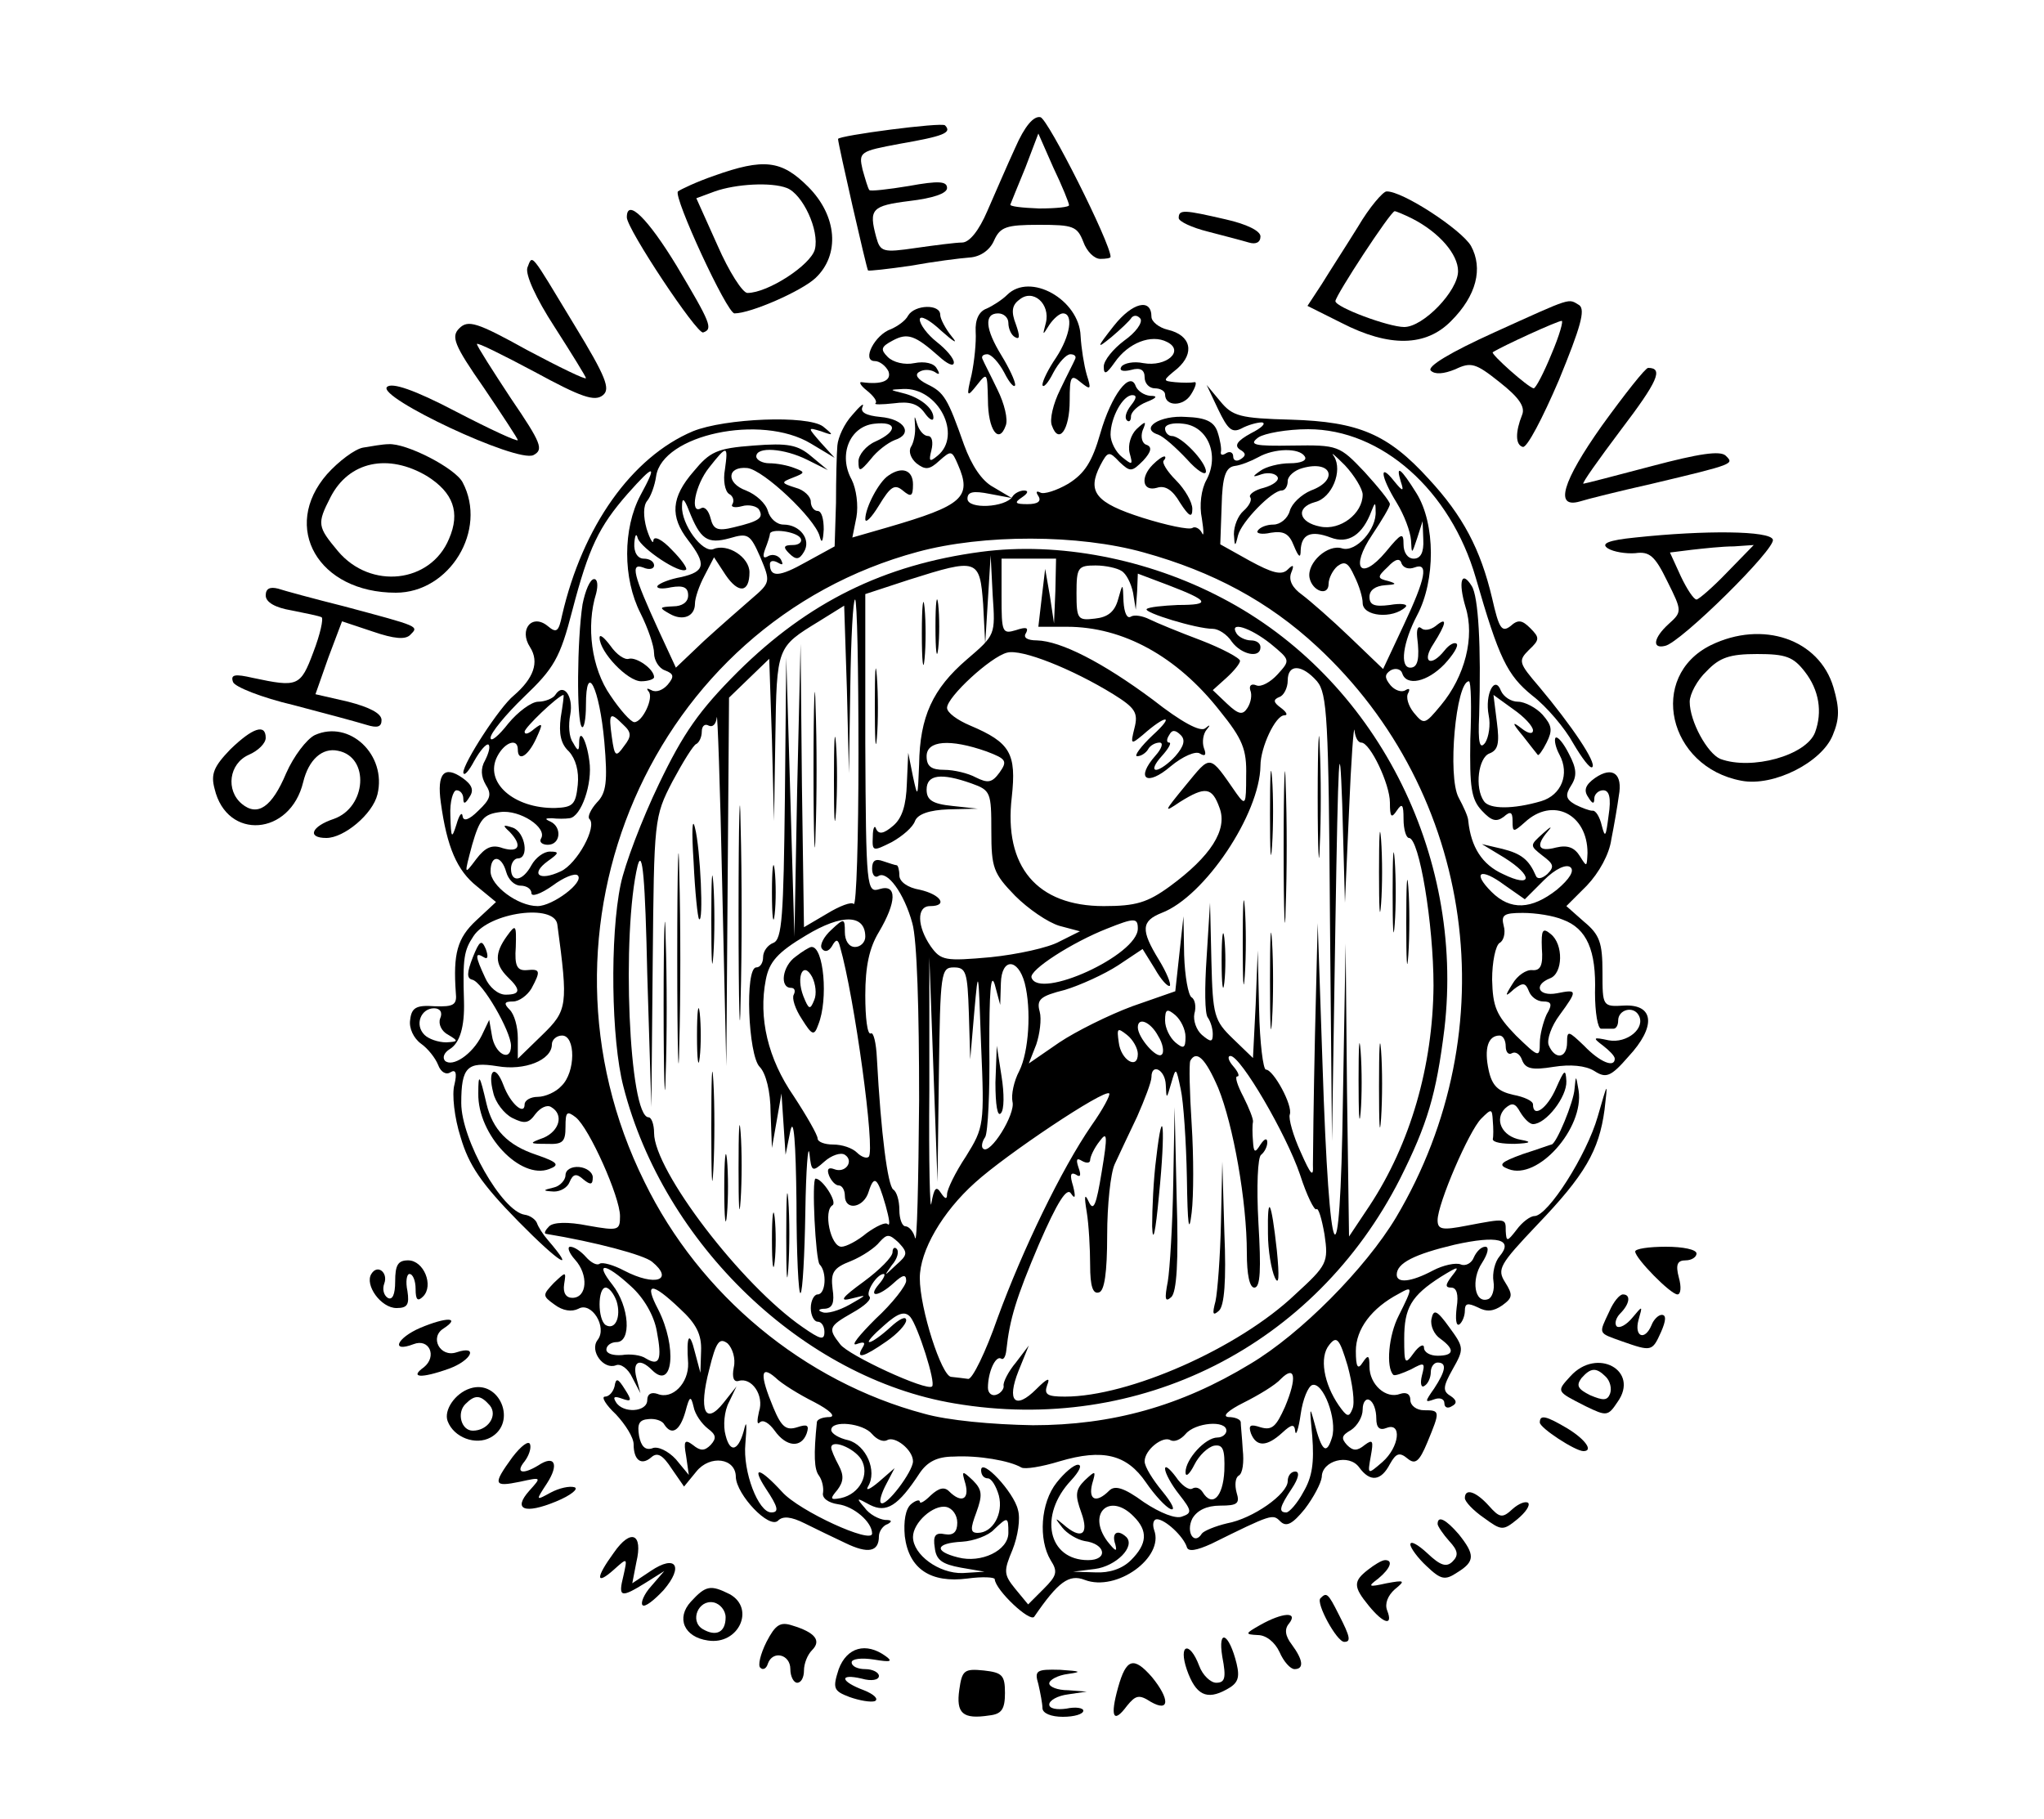 <?xml version="1.0" standalone="no"?>
<!DOCTYPE svg PUBLIC "-//W3C//DTD SVG 20010904//EN"
 "http://www.w3.org/TR/2001/REC-SVG-20010904/DTD/svg10.dtd">
<svg version="1.0" xmlns="http://www.w3.org/2000/svg"
 width="300pt" height="267pt" viewBox="0 0 300 267"
 preserveAspectRatio="xMidYMid meet">
<g transform="translate(0,267) scale(0.1,-0.1)"
fill="#000000" stroke="none">
<path d="M1490 2453 c-12 -26 -30 -68 -41 -93 -12 -28 -26 -46 -37 -46 -9 0
-40 -4 -68 -8 -48 -7 -52 -6 -58 16 -11 41 -7 46 49 53 34 4 55 11 55 19 0 10
-12 11 -56 3 -30 -5 -57 -8 -58 -6 -2 2 -6 16 -10 30 -6 26 -4 27 55 38 63 11
77 16 66 27 -4 5 -157 -15 -157 -20 0 -7 42 -191 44 -193 1 -1 29 2 63 7 33 6
72 11 86 12 16 1 30 11 36 25 9 20 18 23 66 23 50 0 56 -2 65 -25 5 -14 16
-25 25 -25 8 0 15 1 15 3 0 20 -92 203 -103 205 -10 2 -23 -13 -37 -45z m79
-84 c1 -3 -19 -5 -44 -5 -25 1 -44 3 -42 6 1 3 11 27 22 54 l19 50 22 -50 c13
-27 23 -52 23 -55z"/>
<path d="M1048 2412 c-26 -9 -49 -20 -53 -23 -7 -8 72 -179 83 -179 24 0 99
33 119 52 36 34 32 91 -11 134 -39 39 -65 42 -138 16z m107 -18 c23 -9 48 -62
41 -90 -6 -23 -69 -64 -99 -64 -7 0 -27 31 -44 70 l-31 69 27 10 c31 11 83 14
106 5z"/>
<path d="M1993 2337 c-18 -29 -42 -66 -53 -84 l-21 -32 50 -25 c70 -36 124
-35 161 3 37 37 47 77 29 110 -14 24 -101 81 -124 80 -5 0 -25 -23 -42 -52z
m80 12 c39 -20 67 -52 67 -77 0 -29 -51 -82 -79 -82 -23 0 -101 29 -101 38 0
8 81 132 87 132 2 0 14 -5 26 -11z"/>
<path d="M920 2351 c0 -17 103 -172 112 -169 15 5 11 14 -39 98 -42 69 -73
100 -73 71z"/>
<path d="M1730 2350 c0 -5 19 -14 43 -20 23 -6 50 -13 60 -16 10 -3 17 0 17 9
0 8 -20 18 -51 25 -61 14 -69 15 -69 2z"/>
<path d="M774 2277 c-3 -10 12 -44 40 -87 25 -39 46 -73 46 -75 0 -3 -39 16
-86 41 -74 41 -87 45 -100 32 -12 -12 -8 -24 36 -87 27 -40 50 -75 50 -77 0
-3 -41 16 -91 42 -61 32 -94 43 -101 36 -15 -15 191 -112 215 -100 15 8 12 17
-33 83 -27 41 -50 77 -50 80 0 3 38 -16 85 -41 68 -37 88 -44 100 -34 11 9 5
26 -42 103 -66 109 -61 104 -69 84z"/>
<path d="M1478 2237 c-7 -7 -21 -16 -30 -20 -11 -4 -17 -16 -16 -34 1 -15 -2
-44 -6 -63 -8 -33 -7 -34 8 -15 15 19 15 18 16 -22 0 -44 16 -66 26 -38 4 9
-2 33 -12 53 -10 21 -20 40 -22 45 -2 4 1 7 7 7 6 0 17 -12 25 -27 8 -16 15
-23 16 -18 0 6 -9 25 -20 43 -24 39 -26 62 -5 62 8 0 15 -6 15 -14 0 -8 4 -18
10 -21 7 -4 7 2 1 19 -7 18 -6 28 5 36 20 17 46 -6 39 -34 -5 -19 -5 -19 5 -3
6 9 15 17 20 17 16 0 11 -33 -10 -65 -11 -16 -20 -34 -20 -40 1 -5 8 2 16 18
8 15 19 27 25 27 6 0 9 -3 7 -7 -2 -5 -12 -24 -22 -45 -10 -20 -16 -44 -12
-53 10 -28 26 -6 26 37 0 36 2 39 16 27 15 -12 16 -11 9 11 -4 14 -8 39 -9 57
-2 53 -74 94 -108 60z"/>
<path d="M1635 2192 c-26 -33 -26 -35 -4 -17 13 11 27 24 30 29 4 4 9 3 13 -2
3 -6 -7 -20 -24 -32 -16 -12 -30 -29 -30 -38 0 -13 4 -11 16 6 20 29 54 42 77
30 26 -13 -1 -37 -35 -31 -14 3 -28 0 -32 -5 -4 -6 2 -8 14 -5 14 4 20 0 20
-11 0 -9 7 -16 15 -16 8 0 15 -4 15 -9 0 -18 27 -18 38 0 7 11 9 19 5 18 -5
-1 -17 -1 -28 0 -19 2 -19 2 3 20 26 23 20 49 -14 57 -13 3 -24 12 -24 19 0
28 -28 21 -55 -13z"/>
<path d="M2193 2182 c-64 -29 -99 -50 -93 -56 6 -6 19 -5 36 2 23 11 30 9 65
-19 28 -22 38 -36 33 -48 -10 -25 -10 -44 1 -47 6 -2 29 42 53 98 32 78 39
103 30 110 -17 10 -8 13 -125 -40z m84 -32 c-11 -27 -23 -50 -26 -50 -8 1 -64
51 -60 53 14 9 95 46 101 46 3 1 -3 -21 -15 -49z"/>
<path d="M1333 2207 c-4 -8 -16 -16 -25 -20 -24 -8 -44 -47 -24 -47 7 0 16 -7
20 -15 5 -14 -10 -20 -39 -16 -5 1 -2 -5 7 -12 10 -8 16 -16 13 -19 -3 -2 9
-2 27 0 22 3 35 0 45 -14 7 -10 13 -13 13 -7 0 14 -20 30 -45 36 -20 5 -20 5
0 6 52 3 88 -68 51 -98 -12 -10 -13 -8 -9 8 3 12 1 21 -5 21 -6 0 -13 8 -16
18 -4 13 -4 13 -3 -3 1 -11 -2 -25 -6 -31 -4 -7 0 -17 8 -24 13 -10 19 -10 34
4 17 15 18 15 27 -6 21 -48 7 -60 -103 -92 l-52 -15 6 30 c3 17 0 41 -7 55
-20 36 -3 78 33 82 34 4 35 -11 2 -26 -14 -6 -25 -20 -25 -29 0 -16 2 -16 18
3 9 12 25 24 35 28 28 9 15 31 -21 34 -21 2 -30 7 -26 15 3 7 -4 1 -15 -12
-12 -13 -21 -33 -22 -45 -1 -11 -2 -50 -2 -84 l-2 -64 -42 -23 c-39 -22 -53
-23 -53 -3 0 5 5 6 12 2 7 -4 8 -3 4 5 -4 6 -12 8 -18 5 -8 -5 -9 -1 -5 10 4
10 7 20 7 22 0 9 39 4 45 -6 3 -5 -2 -10 -11 -10 -14 0 -15 -3 -6 -12 10 -10
15 -10 22 2 11 18 -6 40 -30 40 -10 0 -20 9 -23 20 -3 11 -17 24 -32 30 -30
11 -28 36 2 33 24 -3 99 -74 106 -100 3 -12 5 -8 6 10 0 15 -3 27 -9 27 -5 0
-10 6 -10 14 0 7 -10 17 -22 20 -22 7 -22 8 -4 15 18 7 18 8 2 14 -10 4 -26 7
-37 7 -10 0 -19 5 -19 10 0 15 41 12 75 -5 l30 -15 -24 20 c-20 17 -34 20 -85
16 -54 -4 -64 -9 -88 -38 -33 -38 -35 -66 -8 -101 27 -35 25 -46 -10 -54 -17
-3 -32 -9 -35 -13 -2 -4 7 -5 20 -2 18 3 25 0 25 -12 0 -10 -9 -16 -22 -16
-21 -1 -21 -2 -5 -11 19 -11 37 -4 37 15 0 8 6 26 14 41 l14 27 17 -26 c19
-28 35 -26 35 4 0 22 -32 43 -53 34 -16 -6 -47 36 -46 63 0 13 3 12 10 -6 17
-43 27 -50 60 -41 27 8 30 6 45 -28 15 -36 15 -37 -13 -61 -15 -13 -47 -41
-70 -62 l-41 -39 -25 54 c-38 83 -42 100 -23 93 9 -4 16 -2 16 3 0 6 -7 10
-15 10 -9 0 -15 9 -14 23 1 12 3 15 5 7 5 -15 63 -54 71 -46 2 2 -7 15 -21 29
-14 15 -26 21 -27 14 0 -7 -5 1 -10 17 -5 18 -5 34 1 41 5 6 11 22 13 36 9 61
154 92 227 48 l35 -21 -20 22 c-20 23 -20 23 0 17 19 -7 19 -6 3 7 -23 17
-144 12 -191 -7 -90 -38 -162 -140 -192 -270 -5 -24 -8 -27 -21 -16 -23 19
-43 -5 -26 -31 14 -22 5 -46 -24 -71 -21 -17 -74 -99 -74 -113 1 -6 8 2 16 17
9 16 18 26 21 24 3 -3 0 -13 -5 -23 -7 -12 -6 -24 1 -36 9 -14 7 -21 -11 -38
-14 -14 -22 -16 -23 -8 -1 7 -5 2 -9 -12 -7 -22 -8 -21 -9 13 -1 20 4 37 9 37
6 0 10 -6 10 -12 0 -9 3 -8 9 2 7 10 4 18 -10 28 -27 19 -38 7 -32 -36 9 -66
24 -100 53 -123 l28 -23 -29 -27 c-28 -26 -34 -49 -30 -106 2 -18 -3 -21 -31
-20 -27 2 -34 -2 -36 -20 -2 -12 5 -27 16 -35 10 -7 21 -21 25 -31 4 -11 12
-15 18 -11 8 5 10 -1 6 -18 -4 -14 0 -49 9 -77 12 -41 30 -68 85 -124 60 -61
86 -77 43 -27 -7 8 -14 19 -16 25 -2 5 -10 11 -18 12 -33 5 -93 110 -93 164 0
53 9 61 53 54 40 -7 80 9 80 32 0 7 7 13 15 13 20 0 20 -54 -1 -74 -8 -9 -24
-16 -35 -16 -10 0 -19 -5 -19 -11 0 -17 -21 1 -31 28 -12 32 -24 23 -15 -11 3
-14 16 -31 28 -37 18 -9 24 -8 34 6 7 9 17 14 23 10 19 -11 12 -35 -11 -45
-22 -8 -22 -9 5 -9 23 -1 27 3 27 25 0 22 2 24 15 14 20 -16 65 -117 65 -145
0 -21 -2 -22 -47 -14 -30 6 -51 5 -57 -1 -5 -5 -8 -10 -5 -11 73 -12 144 -31
156 -41 33 -27 5 -37 -41 -13 -15 8 -32 13 -36 10 -4 -3 -13 2 -20 10 -7 8
-17 15 -23 15 -5 0 -2 -9 7 -19 20 -22 18 -56 -4 -56 -9 0 -14 7 -12 20 3 19
3 19 -15 2 -17 -18 -17 -19 1 -32 12 -9 25 -11 35 -6 19 11 43 -27 28 -46 -12
-16 9 -44 27 -37 7 3 18 -5 24 -18 l12 -23 -6 23 c-6 24 5 29 23 11 31 -31 37
34 9 89 -21 40 -10 41 32 1 24 -22 32 -38 31 -62 l-1 -32 -8 30 c-8 33 -13 25
-10 -16 1 -29 -23 -54 -45 -45 -9 3 -15 0 -15 -9 0 -18 -36 -20 -46 -3 -5 8
-2 9 9 5 14 -5 15 -3 4 14 -10 16 -13 17 -15 4 -2 -8 -8 -15 -14 -15 -6 0 1
-12 16 -26 14 -15 26 -34 26 -44 0 -23 11 -32 26 -19 9 8 17 3 30 -17 l18 -26
18 22 c20 25 58 20 58 -8 1 -26 49 -77 62 -64 7 7 19 6 39 -4 16 -8 43 -21 60
-29 33 -16 49 -13 49 10 0 7 6 16 13 18 7 4 6 6 -4 6 -9 1 -23 8 -30 18 -13
15 -12 15 8 4 24 -12 41 -2 73 47 11 16 25 24 50 24 36 2 82 -6 99 -16 5 -3
30 1 56 9 64 19 99 10 127 -31 13 -19 29 -36 36 -39 8 -3 2 9 -12 26 -14 17
-26 36 -26 44 0 17 27 38 38 31 6 -3 15 1 22 9 14 17 60 21 60 5 0 -5 -6 -10
-13 -10 -18 0 -47 -32 -47 -51 0 -8 6 -3 13 11 7 14 20 26 29 28 13 2 16 -5
15 -37 -2 -39 -18 -54 -32 -31 -4 6 -10 8 -15 5 -5 -3 -16 5 -24 17 -9 12 -16
18 -16 12 0 -6 9 -23 21 -38 18 -23 19 -27 4 -32 -9 -4 -32 5 -56 21 -30 22
-43 25 -51 17 -19 -19 -31 -14 -25 10 6 20 5 20 -11 5 -14 -14 -14 -22 -5 -47
12 -33 0 -41 -27 -17 -12 10 -12 9 -1 -5 7 -9 22 -18 33 -20 31 -4 35 -28 5
-28 -59 0 -73 66 -25 117 12 13 17 23 10 23 -6 0 -20 -12 -31 -26 -24 -30 -27
-84 -9 -114 11 -17 9 -23 -10 -42 l-23 -23 -19 23 c-17 21 -17 26 -4 57 8 20
12 46 8 59 -6 26 -54 77 -54 58 0 -7 4 -12 10 -12 5 0 12 -11 16 -25 7 -27 -9
-55 -31 -55 -11 0 -11 6 -2 30 9 25 9 33 -5 47 -16 15 -17 15 -11 -5 6 -23 -6
-29 -24 -11 -7 7 -15 5 -27 -6 -9 -9 -16 -13 -16 -9 0 3 -6 2 -13 -4 -8 -7
-11 -25 -9 -47 6 -48 38 -69 92 -62 22 3 40 2 40 -1 1 -16 52 -64 58 -55 35
51 51 63 74 54 47 -18 117 33 102 73 -3 9 -1 16 4 16 12 0 39 -25 44 -41 2 -7
14 -5 36 5 89 44 90 44 101 33 9 -9 18 -4 36 18 13 17 24 38 25 47 0 24 40 35
55 14 16 -22 32 -20 45 5 9 16 14 18 26 8 11 -9 17 -5 29 24 19 46 19 47 -5
47 -11 0 -20 7 -20 15 0 9 -6 12 -15 9 -21 -8 -45 14 -45 40 0 17 -2 18 -10 6
-7 -11 -10 -7 -10 17 0 32 23 63 63 84 21 12 21 10 0 -32 -15 -29 -19 -76 -8
-87 2 -2 13 2 26 8 20 11 21 10 16 -9 -3 -12 -1 -19 4 -15 5 3 9 12 9 20 0 8
5 14 10 14 14 0 12 -12 -5 -38 -14 -20 -14 -21 0 -16 8 3 15 1 15 -6 0 -6 5
-8 11 -4 8 4 7 9 -2 15 -12 7 -11 14 3 39 17 30 17 32 -5 62 -18 25 -23 27
-26 12 -2 -10 4 -23 13 -29 22 -16 20 -25 -4 -25 -11 0 -20 5 -20 12 0 6 -7 3
-15 -8 -13 -18 -14 -16 -14 21 0 45 10 63 54 91 26 16 28 16 16 1 -10 -13 -10
-17 -1 -17 8 0 11 -10 8 -29 -2 -17 -1 -28 4 -25 4 3 8 12 8 20 0 11 4 12 19
5 13 -7 23 -6 36 3 15 11 16 15 4 34 -12 19 -8 26 47 84 70 73 91 109 99 169
5 43 5 42 -10 -10 -16 -56 -73 -146 -93 -146 -6 0 -18 -9 -26 -20 -14 -18 -15
-18 -16 -2 0 19 1 19 -57 8 -36 -7 -43 -6 -43 8 0 24 46 131 64 149 15 15 16
15 17 -3 1 -11 1 -23 0 -27 0 -5 14 -7 32 -7 24 1 26 3 9 6 -28 5 -39 30 -23
46 10 9 15 8 22 -5 6 -10 14 -18 19 -18 19 0 50 40 49 63 -1 19 -3 17 -15 -10
-13 -30 -34 -45 -34 -24 0 5 -13 11 -29 14 -22 5 -31 13 -36 36 -7 32 -1 51
16 51 5 0 9 -7 9 -16 0 -8 4 -13 9 -10 5 3 12 -1 15 -10 5 -13 15 -15 46 -10
25 4 47 2 60 -6 17 -11 24 -9 50 21 41 44 38 77 -6 75 -32 -2 -32 -1 -32 49 0
43 -4 55 -27 74 l-26 23 30 30 c18 19 33 46 36 68 4 20 9 49 11 64 6 32 -9 44
-35 26 -14 -10 -17 -18 -10 -28 6 -10 9 -11 9 -2 0 6 6 12 13 12 9 0 12 -11 8
-37 -4 -31 -5 -34 -10 -15 -3 13 -9 23 -14 22 -4 0 -15 4 -25 9 -14 8 -15 14
-6 28 9 14 8 25 -3 46 -8 16 -17 27 -20 24 -2 -3 0 -14 6 -25 15 -28 3 -59
-27 -68 -41 -12 -76 -12 -84 0 -14 20 -8 64 8 70 13 5 15 15 11 46 l-5 40 29
-21 c16 -11 29 -25 29 -31 0 -6 -7 -5 -17 3 -14 11 -14 8 2 -11 11 -14 21 -27
22 -28 1 -2 7 6 13 18 9 18 8 25 -6 41 -9 10 -26 19 -36 19 -10 0 -21 7 -25
16 -9 24 -24 -5 -18 -36 3 -14 0 -32 -5 -40 -8 -11 -11 -1 -9 40 3 100 -1 175
-11 190 -15 24 -20 6 -9 -31 14 -44 -1 -102 -36 -144 -24 -29 -25 -29 -40 -11
-8 10 -12 23 -8 29 3 6 1 7 -4 4 -6 -4 -16 0 -22 7 -9 11 -9 16 0 22 7 4 15 2
17 -4 6 -20 37 -13 62 13 13 14 21 27 18 30 -3 3 -11 -1 -18 -10 -20 -25 -34
-17 -16 10 19 30 21 41 3 26 -8 -6 -17 -7 -21 -3 -5 4 -7 -2 -6 -13 4 -32 1
-45 -10 -45 -16 0 -11 37 10 77 27 51 27 134 -1 179 -23 37 -31 43 -23 17 5
-15 3 -15 -10 1 -22 28 -20 7 4 -32 11 -18 20 -42 21 -55 1 -21 1 -21 9 3 l8
25 1 -27 c1 -19 -4 -28 -14 -28 -9 0 -15 9 -15 21 0 18 -3 17 -26 -11 -37 -44
-53 -24 -20 25 14 21 26 41 26 45 0 4 -17 25 -37 47 -37 39 -39 40 -106 39
-56 -1 -65 1 -50 12 9 6 42 12 73 12 108 0 209 -90 246 -218 34 -118 46 -143
83 -173 21 -16 48 -48 60 -70 13 -22 25 -38 28 -35 7 6 -31 62 -78 118 -30 35
-31 38 -15 54 16 15 16 18 2 32 -12 12 -18 13 -29 3 -13 -10 -17 -3 -27 41
-17 72 -43 121 -93 175 -60 66 -103 84 -202 87 -75 2 -86 5 -104 27 l-20 24
17 -36 c14 -29 20 -35 34 -28 9 5 23 9 30 9 7 -1 0 -8 -16 -16 -20 -11 -25
-18 -16 -24 9 -5 9 -9 1 -14 -6 -4 -11 -2 -11 4 0 6 -5 8 -10 5 -6 -4 -9 -3
-8 2 1 4 -1 17 -5 29 -5 15 -17 21 -46 22 -39 3 -69 -17 -41 -26 8 -3 26 -19
42 -36 15 -17 28 -25 28 -18 0 14 -36 52 -50 52 -5 0 -10 5 -10 11 0 6 12 9
27 7 36 -4 53 -46 34 -82 -8 -14 -11 -38 -7 -57 3 -19 3 -28 0 -21 -3 6 -10
10 -14 7 -5 -3 -38 4 -73 15 -69 22 -82 38 -62 77 11 21 13 21 28 5 16 -15 18
-15 35 2 12 13 13 20 5 23 -7 2 -9 12 -6 21 6 14 5 15 -9 2 -8 -8 -13 -23 -10
-35 5 -18 4 -18 -11 -6 -9 7 -17 22 -17 33 0 25 18 58 32 58 7 0 6 -5 -2 -15
-7 -9 -10 -18 -6 -22 3 -3 6 -1 6 6 0 6 10 16 23 21 15 6 17 9 5 9 -9 1 -18 7
-21 14 -8 24 -36 -13 -52 -69 -12 -42 -23 -59 -47 -74 -17 -10 -36 -16 -41
-13 -6 3 -7 1 -3 -5 5 -8 -1 -12 -16 -12 -18 0 -20 2 -8 10 9 6 10 10 3 10 -6
0 -14 -4 -17 -9 -10 -16 -66 -19 -66 -3 0 10 8 12 33 7 l32 -6 -27 16 c-17 9
-32 32 -43 62 -24 68 -29 77 -54 89 -14 7 -19 14 -12 18 6 4 16 4 23 0 7 -5 8
-3 3 5 -4 8 -18 11 -33 8 -14 -3 -31 1 -39 9 -11 11 -10 15 7 24 22 12 33 8
68 -23 12 -11 22 -16 22 -9 0 6 -11 19 -25 30 -14 11 -25 26 -25 33 0 7 14 0
32 -17 18 -16 25 -20 15 -8 -9 11 -17 26 -17 32 0 16 -37 15 -47 -1z m-269
-226 c-3 -16 0 -32 6 -36 6 -3 8 -10 5 -15 -3 -4 3 -6 14 -3 10 3 22 0 25 -5
7 -12 1 -17 -37 -26 -24 -6 -30 -3 -34 13 -3 12 -9 18 -14 15 -17 -10 -9 34
12 60 26 33 28 33 23 -3z m851 19 c4 -6 -6 -10 -22 -10 -15 0 -35 -5 -43 -11
-13 -9 -12 -10 2 -5 10 3 20 1 23 -4 3 -5 -6 -12 -20 -16 -13 -3 -23 -10 -20
-14 3 -4 -2 -13 -10 -20 -8 -7 -14 -22 -14 -34 1 -19 2 -19 6 -2 5 20 50 66
64 66 5 0 9 6 9 14 0 7 10 16 22 19 43 12 53 -18 12 -33 -14 -6 -28 -19 -31
-30 -3 -11 -14 -20 -24 -20 -10 0 -20 -4 -23 -9 -3 -4 6 -6 19 -3 19 3 27 -1
34 -19 7 -17 10 -19 10 -7 1 24 15 30 44 19 26 -10 47 4 60 39 5 13 6 13 6 0
2 -27 -29 -61 -49 -55 -21 7 -52 -21 -48 -43 4 -20 28 -28 28 -9 0 8 6 20 13
26 11 8 16 5 25 -15 7 -14 12 -31 12 -39 0 -20 44 -24 63 -6 4 4 -6 6 -23 3
-23 -3 -30 0 -30 12 0 10 9 16 23 17 16 1 18 2 5 6 -17 4 -17 6 -1 21 11 12
18 13 20 5 3 -7 11 -9 19 -6 21 8 17 -15 -16 -85 l-30 -64 -49 47 c-26 25 -58
53 -70 62 -14 10 -20 21 -16 32 5 12 3 13 -5 5 -9 -9 -23 -5 -56 13 l-43 24 2
56 c1 44 6 57 19 59 9 1 24 7 35 13 23 13 60 14 68 1z m85 -56 c0 -28 -33 -53
-62 -47 -32 6 -37 28 -8 36 25 6 41 46 28 67 -6 8 1 2 16 -13 14 -15 26 -35
26 -43z m-1060 -1 c-26 -49 -26 -122 0 -173 11 -22 20 -48 20 -59 0 -10 7 -22
16 -25 13 -5 14 -9 4 -21 -7 -8 -17 -12 -24 -8 -6 3 -8 3 -4 -2 8 -9 -9 -45
-21 -45 -5 0 -21 18 -35 39 -28 40 -36 102 -21 150 3 12 2 21 -3 21 -6 0 -13
-17 -17 -37 -8 -52 -9 -172 -1 -180 3 -3 6 11 6 32 0 66 20 25 27 -54 5 -58 3
-75 -11 -89 -9 -10 -14 -21 -11 -24 12 -11 -18 -66 -42 -77 -32 -15 -45 -4
-19 15 17 12 17 14 3 14 -9 0 -21 -9 -27 -20 -13 -24 -30 -26 -30 -5 0 8 5 15
10 15 17 0 11 38 -7 45 -15 5 -16 4 -5 -6 19 -20 14 -31 -10 -24 -16 6 -26 1
-39 -16 -18 -24 -18 -24 -6 21 11 38 17 45 41 48 29 4 70 -23 60 -39 -3 -5 2
-9 10 -9 19 0 21 26 4 34 -9 4 -8 5 2 5 8 -1 20 -1 26 0 17 2 34 51 29 84 -4
31 -15 50 -15 26 0 -12 -2 -12 -9 1 -6 8 -7 26 -4 41 5 27 -10 48 -22 29 -3
-5 -15 -10 -25 -10 -10 0 -30 -15 -44 -32 -14 -18 -26 -28 -26 -21 0 7 22 34
49 60 44 42 53 57 71 127 24 92 39 123 81 171 40 45 44 44 19 -2z m739 -84
c101 -28 183 -72 254 -138 232 -215 280 -562 116 -838 -45 -75 -140 -171 -214
-215 -102 -62 -203 -90 -319 -90 -60 1 -125 7 -160 17 -176 47 -329 174 -410
340 -184 371 11 820 401 925 96 26 236 26 332 -1z m479 -274 c-1 -70 1 -88 17
-105 14 -15 21 -17 32 -9 10 9 13 7 13 -6 0 -17 1 -17 18 -2 41 38 92 12 92
-45 -1 -21 -1 -21 -11 -5 -8 13 -18 17 -35 13 -26 -7 -31 2 -12 24 7 8 4 7 -7
-3 -20 -18 -20 -18 -1 -33 16 -12 18 -16 7 -27 -8 -7 -15 -8 -17 -2 -10 23
-21 32 -49 39 l-30 7 33 -20 c43 -27 41 -45 -2 -24 -31 14 -47 40 -51 78 0 6
-7 21 -14 34 -17 31 -4 171 15 171 3 0 4 -38 2 -85z m-1335 32 c-3 -24 0 -39
12 -50 10 -11 15 -29 13 -49 -3 -29 -7 -33 -33 -34 -61 -1 -105 38 -85 76 11
21 30 27 30 10 0 -19 15 -10 27 16 10 22 10 24 -3 14 -8 -7 -14 -9 -14 -4 0 6
48 52 57 54 1 0 -1 -15 -4 -33z m92 -11 c12 -11 12 -17 1 -31 -12 -17 -14 -16
-18 13 -5 36 -3 38 17 18z m-172 -216 c3 -11 12 -20 21 -20 9 0 16 -5 16 -11
0 -6 14 -1 31 11 16 12 33 19 37 15 10 -10 -37 -45 -59 -45 -29 0 -69 30 -69
51 0 25 16 24 23 -1z m1542 -26 c-37 -29 -68 -31 -96 -3 -29 29 -16 36 19 10
l30 -21 28 28 c17 17 33 24 39 19 6 -5 -1 -17 -20 -33z m-1467 -51 c16 -119
15 -126 -22 -162 l-36 -35 0 30 c0 17 -5 35 -12 42 -9 9 -8 12 5 12 9 0 21 9
27 19 14 26 13 29 -7 27 -14 -1 -18 6 -16 34 1 33 0 34 -13 16 -18 -25 -18
-41 1 -60 20 -19 19 -26 -3 -26 -11 0 -24 11 -30 25 -15 32 -15 38 -2 30 6 -4
7 1 3 12 -6 14 -9 13 -19 -12 -9 -23 -9 -31 -1 -33 15 -3 57 -76 57 -97 0 -25
-24 -12 -28 15 l-4 23 -11 -23 c-14 -28 -43 -47 -54 -37 -4 5 -1 12 7 17 15 9
22 33 21 70 -2 64 0 75 14 96 23 35 119 48 123 17z m1476 7 c35 -13 49 -45 47
-107 0 -29 4 -53 9 -53 6 0 13 0 18 0 4 0 7 5 7 12 0 16 22 22 30 8 11 -19
-17 -42 -44 -37 -23 5 -24 4 -8 -8 9 -7 17 -15 17 -19 0 -14 -22 -5 -45 19
-23 22 -25 23 -25 5 0 -24 -18 -26 -27 -4 -3 8 4 28 16 44 27 37 26 38 -4 32
-27 -5 -35 12 -10 22 19 7 20 50 1 65 -12 10 -14 6 -13 -21 2 -25 -2 -33 -14
-32 -9 1 -22 -8 -29 -20 -12 -19 -11 -20 2 -8 13 10 17 10 22 -3 3 -8 12 -15
21 -15 12 0 14 -4 5 -19 -5 -11 -10 -30 -10 -42 0 -22 -2 -21 -35 11 -29 30
-34 42 -35 82 0 26 5 50 11 54 6 3 9 15 6 25 -4 16 0 19 28 19 19 0 45 -4 59
-10z m-1648 -145 c-3 -8 2 -19 12 -24 15 -9 15 -10 -3 -11 -12 0 -26 5 -32 11
-15 15 -5 39 14 39 9 0 13 -6 9 -15z m1555 -349 c-7 -8 -11 -25 -9 -37 2 -12
-2 -24 -8 -26 -20 -7 -25 29 -9 53 9 14 11 24 5 24 -6 0 -13 -7 -17 -16 -3 -8
-12 -13 -19 -10 -7 3 -26 -1 -41 -9 -32 -17 -53 -19 -53 -6 0 17 26 30 85 44
63 14 87 8 66 -17z m-1275 -44 c19 -17 34 -43 38 -66 8 -42 4 -52 -16 -40 -7
5 -23 7 -35 5 -13 -1 -23 2 -23 8 0 6 7 11 15 11 22 0 19 52 -6 84 -27 34 -11
33 27 -2z m-21 -22 c7 -23 -2 -43 -16 -35 -12 8 -12 55 0 55 5 0 12 -9 16 -20z
m172 -97 c-3 -15 0 -22 7 -20 19 6 38 -21 30 -45 -3 -13 -3 -20 1 -16 5 5 14
-1 22 -12 17 -24 39 -26 47 -4 4 12 1 14 -14 9 -16 -5 -23 0 -35 29 -20 48
-19 63 3 44 9 -9 35 -25 57 -36 23 -12 32 -21 23 -22 -10 0 -18 -3 -19 -7 -5
-49 -4 -70 3 -79 5 -7 7 -18 6 -25 -2 -8 8 -15 22 -17 23 -3 50 -26 50 -43 0
-16 -107 33 -132 61 -33 36 -46 39 -24 5 18 -27 20 -35 8 -35 -19 0 -42 60
-38 101 2 24 2 35 -1 24 -8 -34 -21 -40 -28 -12 -4 14 -2 36 5 49 l11 23 -19
-24 c-27 -34 -37 -12 -21 49 10 41 15 47 27 38 7 -7 12 -22 9 -35z m908 -61
c-5 -13 -8 -12 -20 5 -22 32 -29 71 -14 89 11 14 15 9 27 -31 7 -26 11 -54 7
-63z m-99 3 c-13 -29 -19 -35 -36 -30 -15 5 -18 3 -14 -9 8 -20 23 -20 46 1
14 13 18 13 19 2 1 -8 5 4 8 25 3 22 11 41 17 43 16 5 37 -51 29 -77 -8 -26
-15 -21 -26 22 -7 26 -7 22 -3 -20 3 -39 0 -60 -13 -82 -9 -17 -21 -30 -25
-30 -12 0 -10 8 8 35 10 15 12 25 5 25 -6 0 -11 -6 -11 -14 0 -19 -51 -55 -89
-62 -17 -4 -34 -11 -37 -15 -11 -18 -24 2 -14 22 7 12 21 19 41 19 25 0 29 3
24 19 -3 11 -2 22 3 25 6 3 8 20 6 38 -1 18 -3 36 -3 41 -1 4 -9 7 -18 7 -10
1 0 10 22 21 22 11 47 26 55 35 21 21 24 2 6 -41z m-847 -32 c12 -9 13 -14 4
-24 -9 -9 -15 -9 -26 0 -12 9 -14 6 -10 -16 l4 -28 -19 23 c-11 12 -27 20 -35
16 -10 -3 -16 3 -19 18 -3 18 0 24 14 25 9 1 20 -2 23 -8 11 -17 23 -9 31 19
6 23 8 24 12 7 2 -11 12 -25 21 -32z m981 15 c0 -14 5 -18 15 -14 23 9 19 -28
-6 -50 -22 -19 -22 -19 -17 9 4 22 3 25 -9 16 -11 -9 -17 -9 -26 0 -9 10 -8
14 6 22 9 6 17 19 17 30 0 11 5 17 10 14 6 -3 10 -15 10 -27z m-740 -23 c7 -8
16 -12 22 -9 11 7 38 -14 38 -31 0 -15 -40 -68 -47 -61 -3 2 1 15 8 28 l12 23
-23 -20 c-13 -11 -20 -14 -16 -7 14 23 -3 61 -29 68 -14 3 -25 10 -25 15 0 15
47 10 60 -6z m-16 -37 c13 -22 -2 -51 -30 -57 -16 -3 -16 -1 -5 12 9 12 10 21
2 36 -6 11 -11 23 -11 26 0 13 33 0 44 -17z m141 -93 c0 -14 -6 -19 -18 -17
-14 3 -18 -2 -15 -20 2 -18 11 -24 38 -29 l35 -6 -32 -2 c-35 -1 -73 27 -73
53 0 21 30 48 49 44 9 -2 16 -12 16 -23z m259 9 c21 -21 20 -40 -4 -64 -13
-13 -32 -19 -52 -18 l-33 1 32 4 c31 4 60 33 46 47 -13 12 -22 6 -16 -11 3
-12 0 -10 -12 5 -30 41 4 72 39 36z m-184 -24 c0 -26 -40 -45 -74 -36 -36 9
-33 21 6 23 17 1 39 9 47 18 20 19 21 19 21 -5z"/>
<path d="M880 1734 c0 -21 41 -64 61 -64 10 0 19 3 19 6 0 12 -26 30 -37 27
-6 -2 -18 6 -27 19 -9 12 -16 18 -16 12z"/>
<path d="M1440 1860 c-143 -19 -254 -74 -357 -176 -57 -57 -80 -90 -116 -165
-25 -52 -50 -118 -56 -147 -16 -76 -14 -228 4 -297 59 -231 264 -428 486 -465
271 -46 529 84 654 330 40 80 53 123 65 220 30 258 -102 515 -326 632 -110 58
-241 83 -354 68z m-21 -158 c-50 -43 -69 -84 -70 -154 -2 -49 -2 -50 -9 -18
l-7 35 -2 -45 c-1 -32 -7 -51 -20 -62 -14 -12 -21 -13 -25 -5 -2 7 -5 2 -5
-11 -1 -22 0 -22 28 -8 16 9 31 22 34 31 4 10 21 16 49 17 l43 1 -37 4 c-30 3
-38 9 -38 24 0 22 21 25 66 9 28 -10 29 -13 29 -70 0 -54 3 -62 35 -95 19 -19
48 -39 65 -44 l30 -8 -30 -15 c-16 -9 -62 -19 -101 -23 -67 -6 -73 -5 -88 16
-20 29 -21 59 -1 59 27 0 16 17 -15 24 -18 3 -30 12 -30 21 0 8 -2 15 -4 15
-2 0 -11 3 -20 6 -11 4 -16 1 -16 -11 0 -9 4 -14 9 -11 13 9 38 -25 50 -69 7
-24 10 -128 10 -260 -1 -121 -3 -212 -6 -202 -2 9 -9 17 -14 17 -5 0 -9 11 -9
24 0 14 -4 27 -9 30 -8 6 -18 81 -24 193 -1 22 -5 39 -9 36 -5 -2 -8 23 -8 56
0 43 6 70 20 93 26 44 27 71 1 63 -19 -6 -20 1 -21 214 l0 219 64 21 c101 32
104 31 109 -36 l3 -58 4 65 4 65 3 -59 c4 -58 4 -58 -38 -94z m130 101 l-2
-48 -6 40 -7 40 -5 -42 -5 -43 42 0 c82 0 161 -43 224 -123 34 -42 40 -57 39
-96 0 -42 -1 -44 -14 -26 -41 59 -37 58 -75 12 -32 -39 -33 -41 -8 -24 37 23
47 22 58 -9 12 -32 -13 -71 -73 -115 -33 -24 -50 -29 -97 -29 -98 0 -147 58
-135 160 7 64 -2 80 -61 105 -19 8 -34 19 -34 26 0 16 64 75 88 81 21 6 96
-24 156 -61 32 -20 37 -27 31 -50 -6 -24 -5 -24 12 -10 35 31 48 30 15 0 -18
-17 -28 -31 -23 -31 6 0 13 5 16 10 3 6 11 10 17 10 6 0 3 -9 -6 -19 -30 -34
-13 -46 22 -16 18 15 37 23 43 19 8 -5 10 -2 6 8 -3 9 -1 21 4 27 6 7 5 8 -2
2 -7 -6 -35 9 -77 42 -74 55 -135 86 -170 87 -14 0 -21 4 -16 11 4 8 0 9 -15
4 -20 -6 -21 -3 -21 49 l0 56 40 0 40 0 -1 -47z m97 29 c7 -4 14 -18 17 -32
l4 -25 2 27 1 26 45 -17 c60 -23 63 -29 14 -29 -22 -1 -43 -3 -46 -6 -5 -5 73
-29 97 -29 8 0 21 -8 28 -19 14 -19 42 -25 42 -8 0 6 -6 10 -14 10 -8 0 -18 5
-21 10 -12 19 20 9 50 -15 29 -24 29 -24 10 -45 -10 -11 -24 -19 -31 -16 -7 3
-11 0 -9 -7 3 -7 1 -18 -4 -26 -7 -11 -13 -10 -30 6 l-21 20 20 18 c11 10 20
21 20 25 0 4 -26 18 -57 30 -32 12 -66 26 -76 31 -10 5 -22 7 -27 4 -6 -4 -10
6 -11 22 -1 28 -1 28 -8 3 -5 -18 -15 -26 -34 -28 -25 -3 -27 -1 -27 37 0 38
2 41 28 41 15 0 32 -4 38 -8z m-386 -269 c0 -124 -3 -223 -7 -220 -3 4 -21 -3
-39 -14 l-34 -20 -3 208 -2 208 -5 -215 -4 -215 -6 205 -6 205 -2 -206 c-2
-173 -4 -208 -17 -213 -8 -3 -15 -12 -15 -21 0 -8 -4 -15 -10 -15 -17 0 -12
-129 5 -146 9 -9 16 -36 16 -67 l2 -52 7 40 7 40 3 -45 3 -45 7 35 c5 22 8
-16 9 -104 0 -77 3 -137 6 -134 3 2 6 56 7 119 1 63 4 101 6 86 3 -27 4 -28
22 -12 10 9 24 14 30 10 14 -9 1 -28 -16 -21 -8 3 -11 0 -7 -10 3 -7 9 -14 14
-14 5 0 9 -7 9 -15 0 -23 28 -18 35 6 8 25 13 21 25 -21 5 -18 7 -30 3 -27 -3
4 -17 -3 -31 -13 -13 -11 -30 -20 -37 -20 -16 0 -27 53 -13 61 7 5 -15 39 -25
39 -6 0 0 -120 6 -126 11 -11 9 -44 -3 -44 -5 0 -10 -9 -10 -20 0 -11 5 -20
10 -20 6 0 10 -7 10 -15 0 -13 -6 -11 -32 7 -90 62 -218 230 -218 285 0 13 -4
23 -8 23 -29 0 -40 271 -16 370 7 25 11 -20 14 -160 l6 -195 2 213 c2 209 2
213 29 265 15 28 31 54 35 55 4 2 8 10 8 18 0 9 5 12 10 9 6 -3 11 2 12 12 1
10 5 -101 8 -247 l6 -265 2 271 2 270 30 29 29 28 4 -119 3 -119 2 123 c2 133
2 132 64 170 l37 23 4 -123 3 -123 2 128 c1 70 4 127 7 127 3 0 5 -102 5 -227z
m673 107 c15 -18 17 -54 19 -348 l3 -327 5 320 c4 246 6 286 10 175 l4 -145 6
135 c3 74 7 127 8 118 1 -10 5 -18 10 -18 13 0 42 -61 42 -88 0 -21 2 -24 10
-12 8 12 10 9 10 -12 0 -16 4 -28 8 -28 15 0 36 -126 36 -217 -1 -118 -34
-232 -94 -323 l-30 -45 -3 215 -2 215 -4 -230 c-4 -285 -20 -256 -30 55 l-7
205 -4 -165 c-2 -91 -3 -176 -3 -190 1 -19 -3 -15 -18 19 -11 24 -18 49 -16
55 5 13 -24 66 -35 66 -4 0 -9 39 -10 88 l-2 87 -3 -79 -4 -79 -29 28 c-28 27
-30 34 -32 114 l-2 86 -5 -80 c-3 -44 -3 -84 2 -89 4 -6 7 -16 7 -24 0 -12 -3
-12 -16 -1 -8 7 -13 21 -11 31 3 10 1 21 -4 24 -5 3 -10 31 -11 62 l-1 57 -6
-55 -6 -55 -63 -22 c-35 -13 -83 -37 -107 -53 l-45 -31 11 28 c5 15 8 37 5 48
-5 18 1 23 37 32 23 7 58 23 78 36 l36 24 18 -29 c9 -16 19 -27 22 -25 2 3 -5
20 -16 38 -27 44 -26 57 4 69 63 24 144 145 145 216 0 27 22 74 35 74 6 0 3 5
-5 11 -11 8 -12 12 -2 16 6 2 12 13 12 24 0 25 21 24 43 -1z m-208 -110 c-10
-11 -23 -20 -28 -20 -6 0 -2 9 8 20 10 11 15 20 11 20 -4 0 -4 5 0 11 4 8 9 8
17 0 7 -7 5 -16 -8 -31z m-277 7 c29 -11 31 -14 19 -31 -11 -15 -17 -16 -35
-7 -11 6 -32 11 -46 11 -19 0 -26 5 -26 20 0 23 34 26 88 7z m-178 -272 c0 -8
-7 -15 -15 -15 -9 0 -15 9 -15 22 0 20 -1 21 -20 3 -11 -10 -17 -22 -14 -27 4
-6 10 -5 15 3 6 11 9 11 12 -1 21 -73 52 -299 42 -308 -3 -3 -11 0 -17 6 -7 7
-22 12 -35 12 -13 0 -23 4 -23 9 0 5 -16 33 -35 62 -38 55 -52 115 -41 171 5
26 17 40 59 65 53 32 87 31 87 -2z m400 12 c0 -39 -145 -105 -156 -72 -4 11
60 52 111 72 40 16 45 16 45 0z m-292 -214 c2 150 3 157 22 157 18 0 20 -7 22
-67 l2 -68 6 70 c6 67 6 64 10 -50 5 -116 4 -120 -22 -162 -16 -24 -28 -49
-28 -56 0 -8 -3 -7 -9 2 -7 11 -10 7 -14 -15 -2 -16 -4 59 -3 166 l0 195 6
-165 6 -165 2 158z m126 134 c10 -39 6 -101 -8 -129 -8 -15 -12 -35 -10 -45 5
-18 -33 -79 -43 -69 -3 2 -2 10 3 17 4 7 7 67 6 133 0 78 2 110 8 91 l8 -30 1
32 c1 37 25 37 35 0z m236 -79 c0 -17 -3 -18 -15 -8 -8 7 -15 21 -15 32 0 17
3 18 15 8 8 -7 15 -21 15 -32z m-40 1 c7 -11 9 -24 5 -27 -7 -7 -35 25 -35 40
0 16 19 8 30 -13z m-30 -26 c0 -24 -25 -9 -28 17 -3 21 -2 22 12 11 9 -7 16
-20 16 -28z m118 -50 c22 -54 42 -166 42 -242 0 -32 4 -51 11 -51 9 0 10 27 6
95 -3 54 -1 97 4 100 5 4 9 12 9 18 0 7 -4 6 -10 -3 -8 -13 -10 -12 -11 5 -1
11 -1 24 0 28 1 4 -6 21 -14 37 -9 17 -13 30 -9 30 4 0 1 7 -6 15 -7 8 -9 15
-4 15 15 0 82 -115 102 -174 10 -31 21 -53 24 -51 3 3 8 -14 12 -37 6 -41 4
-45 -43 -88 -83 -79 -244 -150 -338 -150 -26 0 -31 3 -26 17 5 12 0 10 -16 -6
-31 -31 -44 -18 -26 27 l15 37 -19 -25 c-11 -13 -19 -29 -18 -34 1 -4 -4 -11
-10 -13 -7 -3 -13 2 -13 10 0 23 11 47 19 43 4 -3 7 3 8 12 5 46 14 76 48 156
27 62 41 84 47 74 6 -9 7 -5 3 11 -5 16 -4 21 4 17 7 -5 8 -1 4 10 -4 12 -3
15 5 10 7 -4 12 -3 12 1 0 5 6 18 14 28 11 15 12 9 3 -45 -8 -49 -12 -59 -19
-44 -6 13 -7 9 -3 -15 3 -18 5 -54 5 -78 0 -31 4 -43 13 -40 8 2 12 29 12 84
0 44 5 91 11 104 6 13 21 45 33 70 11 25 21 51 21 58 0 21 20 11 21 -11 1 -22
1 -22 8 2 7 24 7 24 14 -9 4 -18 8 -77 9 -130 1 -70 3 -84 7 -51 3 25 3 83 0
130 -3 47 -4 88 -2 93 9 16 22 4 41 -40z m-186 -55 c-44 -64 -101 -182 -138
-283 -17 -49 -37 -90 -43 -89 -6 1 -17 2 -25 3 -14 1 -46 100 -46 145 0 40 33
97 81 140 45 41 190 138 197 131 2 -2 -9 -23 -26 -47z m-287 -205 c-18 -17
-18 -17 -6 0 8 9 11 20 7 24 -3 3 -6 1 -6 -5 0 -7 -19 -26 -42 -43 -33 -24
-37 -30 -18 -25 24 6 23 6 -3 -9 -16 -9 -34 -14 -40 -11 -7 2 -6 5 4 5 11 1
14 9 11 29 -3 24 1 31 27 41 17 7 36 20 42 28 11 12 14 12 28 -1 14 -15 13
-18 -4 -33z m-25 -28 c-17 -20 -1 -19 22 2 13 12 18 13 18 3 0 -7 -20 -33 -45
-56 -24 -24 -37 -40 -28 -37 11 4 14 3 9 -5 -11 -18 2 -14 35 9 16 11 29 25
29 31 0 7 -10 2 -23 -10 -13 -12 -27 -22 -31 -22 -4 0 6 11 21 24 21 19 31 22
39 13 11 -13 38 -97 32 -102 -7 -8 -124 46 -135 62 -18 23 -17 26 18 46 18 10
29 20 25 24 -6 6 11 33 21 33 3 0 0 -7 -7 -15z"/>
<path d="M1353 1740 c0 -41 2 -58 4 -37 2 20 2 54 0 75 -2 20 -4 3 -4 -38z"/>
<path d="M1373 1750 c0 -36 2 -50 4 -32 2 17 2 47 0 65 -2 17 -4 3 -4 -33z"/>
<path d="M1284 1635 c0 -49 1 -71 3 -48 2 23 2 64 0 90 -2 26 -3 8 -3 -42z"/>
<path d="M1194 1540 c0 -102 2 -143 3 -92 2 50 2 134 0 185 -1 50 -3 9 -3 -93z"/>
<path d="M1224 1525 c0 -55 1 -76 3 -47 2 29 2 74 0 100 -2 26 -3 2 -3 -53z"/>
<path d="M1084 1330 c0 -140 2 -198 3 -128 2 71 2 185 0 256 -1 70 -3 12 -3
-128z"/>
<path d="M994 1265 c0 -137 2 -195 3 -128 2 67 2 179 0 250 -1 70 -3 16 -3
-122z"/>
<path d="M1018 1405 c2 -44 6 -82 8 -84 7 -8 2 104 -6 134 -4 17 -5 -5 -2 -50z"/>
<path d="M1044 1320 c0 -58 1 -81 3 -52 2 28 2 76 0 105 -2 28 -3 5 -3 -53z"/>
<path d="M1133 1360 c0 -36 2 -50 4 -32 2 17 2 47 0 65 -2 17 -4 3 -4 -33z"/>
<path d="M974 1195 c0 -110 2 -156 3 -103 2 53 2 143 0 200 -1 57 -3 13 -3
-97z"/>
<path d="M1023 1150 c0 -36 2 -50 4 -32 2 17 2 47 0 65 -2 17 -4 3 -4 -33z"/>
<path d="M1044 1015 c0 -71 1 -99 3 -62 2 37 2 96 0 130 -2 34 -3 4 -3 -68z"/>
<path d="M1084 955 c0 -55 1 -76 3 -47 2 29 2 74 0 100 -2 26 -3 2 -3 -53z"/>
<path d="M1063 925 c0 -44 2 -61 4 -37 2 23 2 59 0 80 -2 20 -4 1 -4 -43z"/>
<path d="M1154 855 c0 -55 1 -76 3 -47 2 29 2 74 0 100 -2 26 -3 2 -3 -53z"/>
<path d="M1133 850 c0 -36 2 -50 4 -32 2 17 2 47 0 65 -2 17 -4 3 -4 -33z"/>
<path d="M1934 1500 c0 -80 2 -112 3 -72 2 39 2 105 0 145 -1 39 -3 7 -3 -73z"/>
<path d="M1884 1425 c0 -99 2 -138 3 -87 2 51 2 132 0 180 -1 48 -3 6 -3 -93z"/>
<path d="M1864 1475 c0 -55 1 -76 3 -47 2 29 2 74 0 100 -2 26 -3 2 -3 -53z"/>
<path d="M2024 1390 c0 -52 1 -74 3 -47 2 26 2 68 0 95 -2 26 -3 4 -3 -48z"/>
<path d="M2044 1360 c0 -52 1 -74 3 -47 2 26 2 68 0 95 -2 26 -3 4 -3 -48z"/>
<path d="M2064 1315 c0 -55 1 -76 3 -47 2 29 2 74 0 100 -2 26 -3 2 -3 -53z"/>
<path d="M1824 1285 c0 -55 1 -76 3 -47 2 29 2 74 0 100 -2 26 -3 2 -3 -53z"/>
<path d="M1864 1230 c0 -63 1 -89 3 -57 2 31 2 83 0 115 -2 31 -3 5 -3 -58z"/>
<path d="M1793 1260 c0 -36 2 -50 4 -32 2 17 2 47 0 65 -2 17 -4 3 -4 -33z"/>
<path d="M1994 1085 c0 -49 1 -71 3 -48 2 23 2 64 0 90 -2 26 -3 8 -3 -42z"/>
<path d="M2024 1075 c0 -55 1 -76 3 -47 2 29 2 74 0 100 -2 26 -3 2 -3 -53z"/>
<path d="M1168 1266 c-20 -14 -24 -46 -7 -46 5 0 7 -4 4 -10 -3 -5 2 -21 12
-36 15 -24 18 -25 24 -8 15 37 8 115 -10 114 -3 0 -14 -7 -23 -14z m27 -64
c-6 -15 -8 -14 -16 6 -11 29 0 52 13 28 5 -10 7 -25 3 -34z"/>
<path d="M1461 1081 c0 -33 3 -51 8 -45 5 5 5 29 1 54 l-7 45 -2 -54z"/>
<path d="M1722 934 c-1 -61 -5 -127 -8 -145 -5 -26 -4 -31 5 -23 8 7 11 52 8
145 l-3 134 -2 -111z"/>
<path d="M1697 970 c-4 -30 -6 -75 -6 -100 1 -27 5 -9 10 45 10 99 6 142 -4
55z"/>
<path d="M1792 875 c-1 -49 -5 -101 -8 -115 -5 -19 -4 -22 5 -14 8 7 11 44 8
115 l-3 104 -2 -90z"/>
<path d="M1861 859 c0 -24 5 -53 10 -64 6 -13 7 0 3 40 -8 73 -14 85 -13 24z"/>
<path d="M2351 2045 c-58 -82 -70 -122 -32 -111 9 3 57 15 106 26 122 29 120
29 108 41 -8 8 -40 3 -108 -15 -53 -14 -99 -26 -101 -26 -3 0 22 35 55 79 54
71 63 91 40 91 -4 0 -34 -38 -68 -85z"/>
<path d="M533 2013 c-12 -2 -36 -20 -53 -39 -68 -78 -13 -174 101 -174 79 0
135 92 98 162 -11 21 -83 58 -109 56 -8 0 -25 -3 -37 -5z m94 -42 c38 -24 49
-53 32 -92 -27 -65 -115 -75 -163 -18 -30 36 -31 40 -11 79 27 53 85 65 142
31z"/>
<path d="M1692 1988 c-19 -19 -15 -40 6 -34 12 4 23 -3 34 -22 13 -20 18 -23
18 -9 0 10 -11 29 -24 42 -13 13 -21 26 -18 29 3 3 3 6 1 6 -3 0 -10 -5 -17
-12z"/>
<path d="M1304 1972 c-14 -9 -34 -47 -34 -64 0 -7 9 2 20 20 17 28 23 32 35
22 12 -10 15 -9 15 9 0 21 -16 27 -36 13z"/>
<path d="M2400 1881 c-40 -4 -51 -9 -40 -16 8 -5 26 -8 40 -7 21 3 29 -4 47
-41 22 -44 22 -45 2 -63 -22 -20 -25 -37 -5 -32 23 5 163 143 158 156 -4 13
-99 14 -202 3z m135 -51 c-21 -22 -42 -40 -45 -40 -4 0 -14 15 -23 34 l-16 35
32 4 c18 2 45 5 62 5 l29 2 -39 -40z"/>
<path d="M390 1796 c0 -10 14 -18 38 -22 20 -4 40 -8 44 -10 3 -2 -2 -25 -12
-51 -19 -51 -23 -52 -89 -38 -26 6 -33 5 -29 -6 2 -7 42 -23 89 -34 46 -12 94
-25 107 -29 16 -5 22 -3 22 7 0 10 -18 19 -49 27 l-48 11 19 54 20 53 45 -15
c32 -11 48 -12 55 -5 13 13 15 12 -97 42 -44 11 -88 23 -97 26 -12 3 -18 0
-18 -10z"/>
<path d="M2511 1723 c-93 -46 -63 -179 45 -199 47 -9 118 27 134 67 10 24 10
39 1 70 -21 71 -104 99 -180 62z m138 -39 c21 -27 26 -59 15 -89 -13 -34 -93
-56 -139 -39 -19 8 -45 55 -45 84 0 11 11 32 25 45 19 20 34 25 74 25 42 0 53
-4 70 -26z"/>
<path d="M338 1570 c-24 -25 -29 -36 -23 -58 18 -76 111 -69 130 10 8 33 28
51 51 46 47 -9 42 -83 -6 -100 -33 -11 -40 -28 -11 -28 26 0 68 35 75 64 14
58 -41 110 -92 87 -12 -6 -31 -31 -42 -56 -21 -50 -42 -64 -65 -45 -24 20 -19
59 10 72 14 6 25 17 25 25 0 21 -19 15 -52 -17z"/>
<path d="M702 1065 c-1 -61 62 -127 104 -111 16 6 13 10 -19 21 -42 14 -64 37
-73 75 -10 43 -12 46 -12 15z"/>
<path d="M2311 1072 c-1 -19 -27 -82 -34 -82 -1 0 -20 -7 -42 -14 -33 -12 -37
-16 -21 -22 43 -17 111 60 103 115 -4 23 -4 24 -6 3z"/>
<path d="M830 945 c0 -7 -8 -16 -17 -18 -17 -4 -17 -5 0 -6 10 0 20 6 23 14 5
12 10 13 20 4 11 -9 14 -8 14 3 0 7 -9 14 -20 15 -11 1 -20 -4 -20 -12z"/>
<path d="M2400 833 c0 -10 52 -63 62 -63 5 0 6 11 2 25 -5 19 -2 25 10 25 9 0
16 5 16 10 0 6 -20 10 -45 10 -25 0 -45 -3 -45 -7z"/>
<path d="M580 789 c0 -19 -4 -28 -11 -24 -6 4 -8 13 -5 21 6 16 -10 29 -19 14
-10 -16 14 -50 37 -50 16 0 19 5 16 25 -3 14 -1 25 3 25 5 0 9 -10 9 -22 0
-16 3 -19 11 -11 16 16 1 53 -22 53 -15 0 -19 -7 -19 -31z"/>
<path d="M2362 745 c-16 -34 -17 -31 19 -44 43 -15 44 -15 57 14 7 16 8 25 1
25 -5 0 -12 -7 -15 -15 -10 -24 -26 -17 -19 8 6 21 6 21 -9 3 -9 -11 -19 -16
-23 -13 -4 4 -1 13 5 19 14 14 16 28 4 28 -5 0 -14 -11 -20 -25z"/>
<path d="M617 721 c-35 -15 -44 -37 -10 -24 23 9 35 -18 15 -34 -21 -15 -5
-17 37 -2 33 12 44 35 11 24 -24 -8 -40 22 -19 35 26 17 4 17 -34 1z"/>
<path d="M2305 650 c-21 -23 -21 -22 22 -44 31 -15 33 -15 47 6 33 46 -30 81
-69 38z m52 -1 c6 -6 9 -17 6 -25 -4 -10 -10 -10 -29 -2 -18 9 -21 14 -13 25
14 16 22 16 36 2z"/>
<path d="M690 632 c-22 -7 -39 -32 -33 -48 9 -24 41 -36 63 -24 40 22 13 86
-30 72z m29 -25 c12 -15 -3 -37 -25 -37 -17 0 -24 26 -11 39 14 14 22 14 36
-2z"/>
<path d="M2260 582 c0 -8 52 -42 64 -42 15 0 3 17 -23 33 -32 19 -41 21 -41 9z"/>
<path d="M752 531 c-29 -40 -28 -44 11 -36 32 7 32 7 14 -13 -25 -28 -7 -35
39 -16 22 9 34 19 27 21 -7 2 -22 -1 -35 -8 -22 -12 -22 -12 -5 14 18 28 11
42 -13 26 -23 -14 -34 -11 -20 6 6 8 10 19 8 25 -2 6 -13 -2 -26 -19z"/>
<path d="M2150 471 c0 -5 12 -18 28 -29 26 -19 28 -19 49 -2 12 10 19 20 16
24 -4 3 -14 -1 -23 -9 -15 -14 -19 -13 -35 5 -19 21 -35 26 -35 11z"/>
<path d="M2110 433 c0 -3 8 -15 17 -25 13 -14 14 -21 5 -30 -9 -9 -18 -6 -37
12 -14 13 -25 19 -25 13 0 -5 11 -20 24 -32 21 -20 27 -21 45 -9 26 16 26 26
2 56 -19 22 -31 28 -31 15z"/>
<path d="M901 391 c-27 -37 -27 -49 0 -25 20 18 20 18 14 -9 -8 -32 -4 -33 33
-10 l27 17 -19 -22 c-11 -12 -16 -25 -13 -28 3 -4 17 7 31 22 30 35 18 53 -19
28 l-27 -18 6 31 c10 42 -8 50 -33 14z"/>
<path d="M2008 366 c-22 -17 -22 -25 1 -53 22 -27 36 -30 27 -7 -4 10 1 22 11
31 16 13 15 14 -12 9 -27 -6 -28 -5 -12 7 18 15 22 27 10 27 -5 0 -16 -7 -25
-14z"/>
<path d="M1014 319 c-22 -24 -10 -52 25 -57 45 -7 70 47 32 68 -28 14 -35 13
-57 -11z m51 -23 c0 -22 -14 -29 -34 -17 -19 12 -6 43 16 39 10 -2 18 -12 18
-22z"/>
<path d="M1938 324 c-7 -7 24 -64 35 -64 10 0 9 7 -8 40 -16 32 -18 33 -27 24z"/>
<path d="M1850 285 c-23 -13 -23 -14 -4 -15 12 0 25 -10 32 -25 6 -14 16 -25
22 -25 14 0 13 13 -4 36 -10 13 -11 23 -4 31 14 18 -10 16 -42 -2z"/>
<path d="M1125 260 c-9 -18 -13 -35 -9 -38 4 -4 9 -1 11 6 7 20 33 14 33 -8 0
-11 5 -20 10 -20 6 0 10 8 10 18 0 10 5 23 12 30 14 14 4 26 -29 36 -18 6 -25
1 -38 -24z"/>
<path d="M1794 238 c6 -31 4 -38 -9 -38 -8 0 -20 11 -25 25 -14 37 -31 32 -18
-6 13 -37 29 -45 58 -29 17 9 20 17 15 38 -11 45 -28 53 -21 10z"/>
<path d="M1231 220 c-9 -28 -8 -32 16 -41 14 -5 31 -8 37 -6 6 3 -1 10 -16 16
-35 13 -37 25 -3 17 14 -4 25 -2 25 4 0 5 -9 10 -20 10 -11 0 -20 4 -20 10 0
5 14 7 33 4 24 -4 28 -3 17 5 -29 21 -57 13 -69 -19z"/>
<path d="M1641 193 c-12 -43 -7 -54 13 -27 13 16 18 17 35 6 28 -16 28 4 2 36
-27 31 -38 28 -50 -15z"/>
<path d="M1408 190 c-5 -35 5 -44 44 -38 18 2 23 9 23 33 0 26 -4 30 -31 33
-29 3 -32 0 -36 -28z"/>
<path d="M1524 198 c3 -13 6 -29 6 -35 0 -8 13 -13 30 -13 17 0 30 4 30 9 0 4
-11 6 -25 3 -14 -2 -25 0 -25 6 0 6 12 13 28 15 l27 4 -27 2 c-16 0 -28 5 -28
10 0 5 12 12 28 14 21 3 18 4 -12 6 -35 1 -38 -1 -32 -21z"/>
</g>
</svg>
